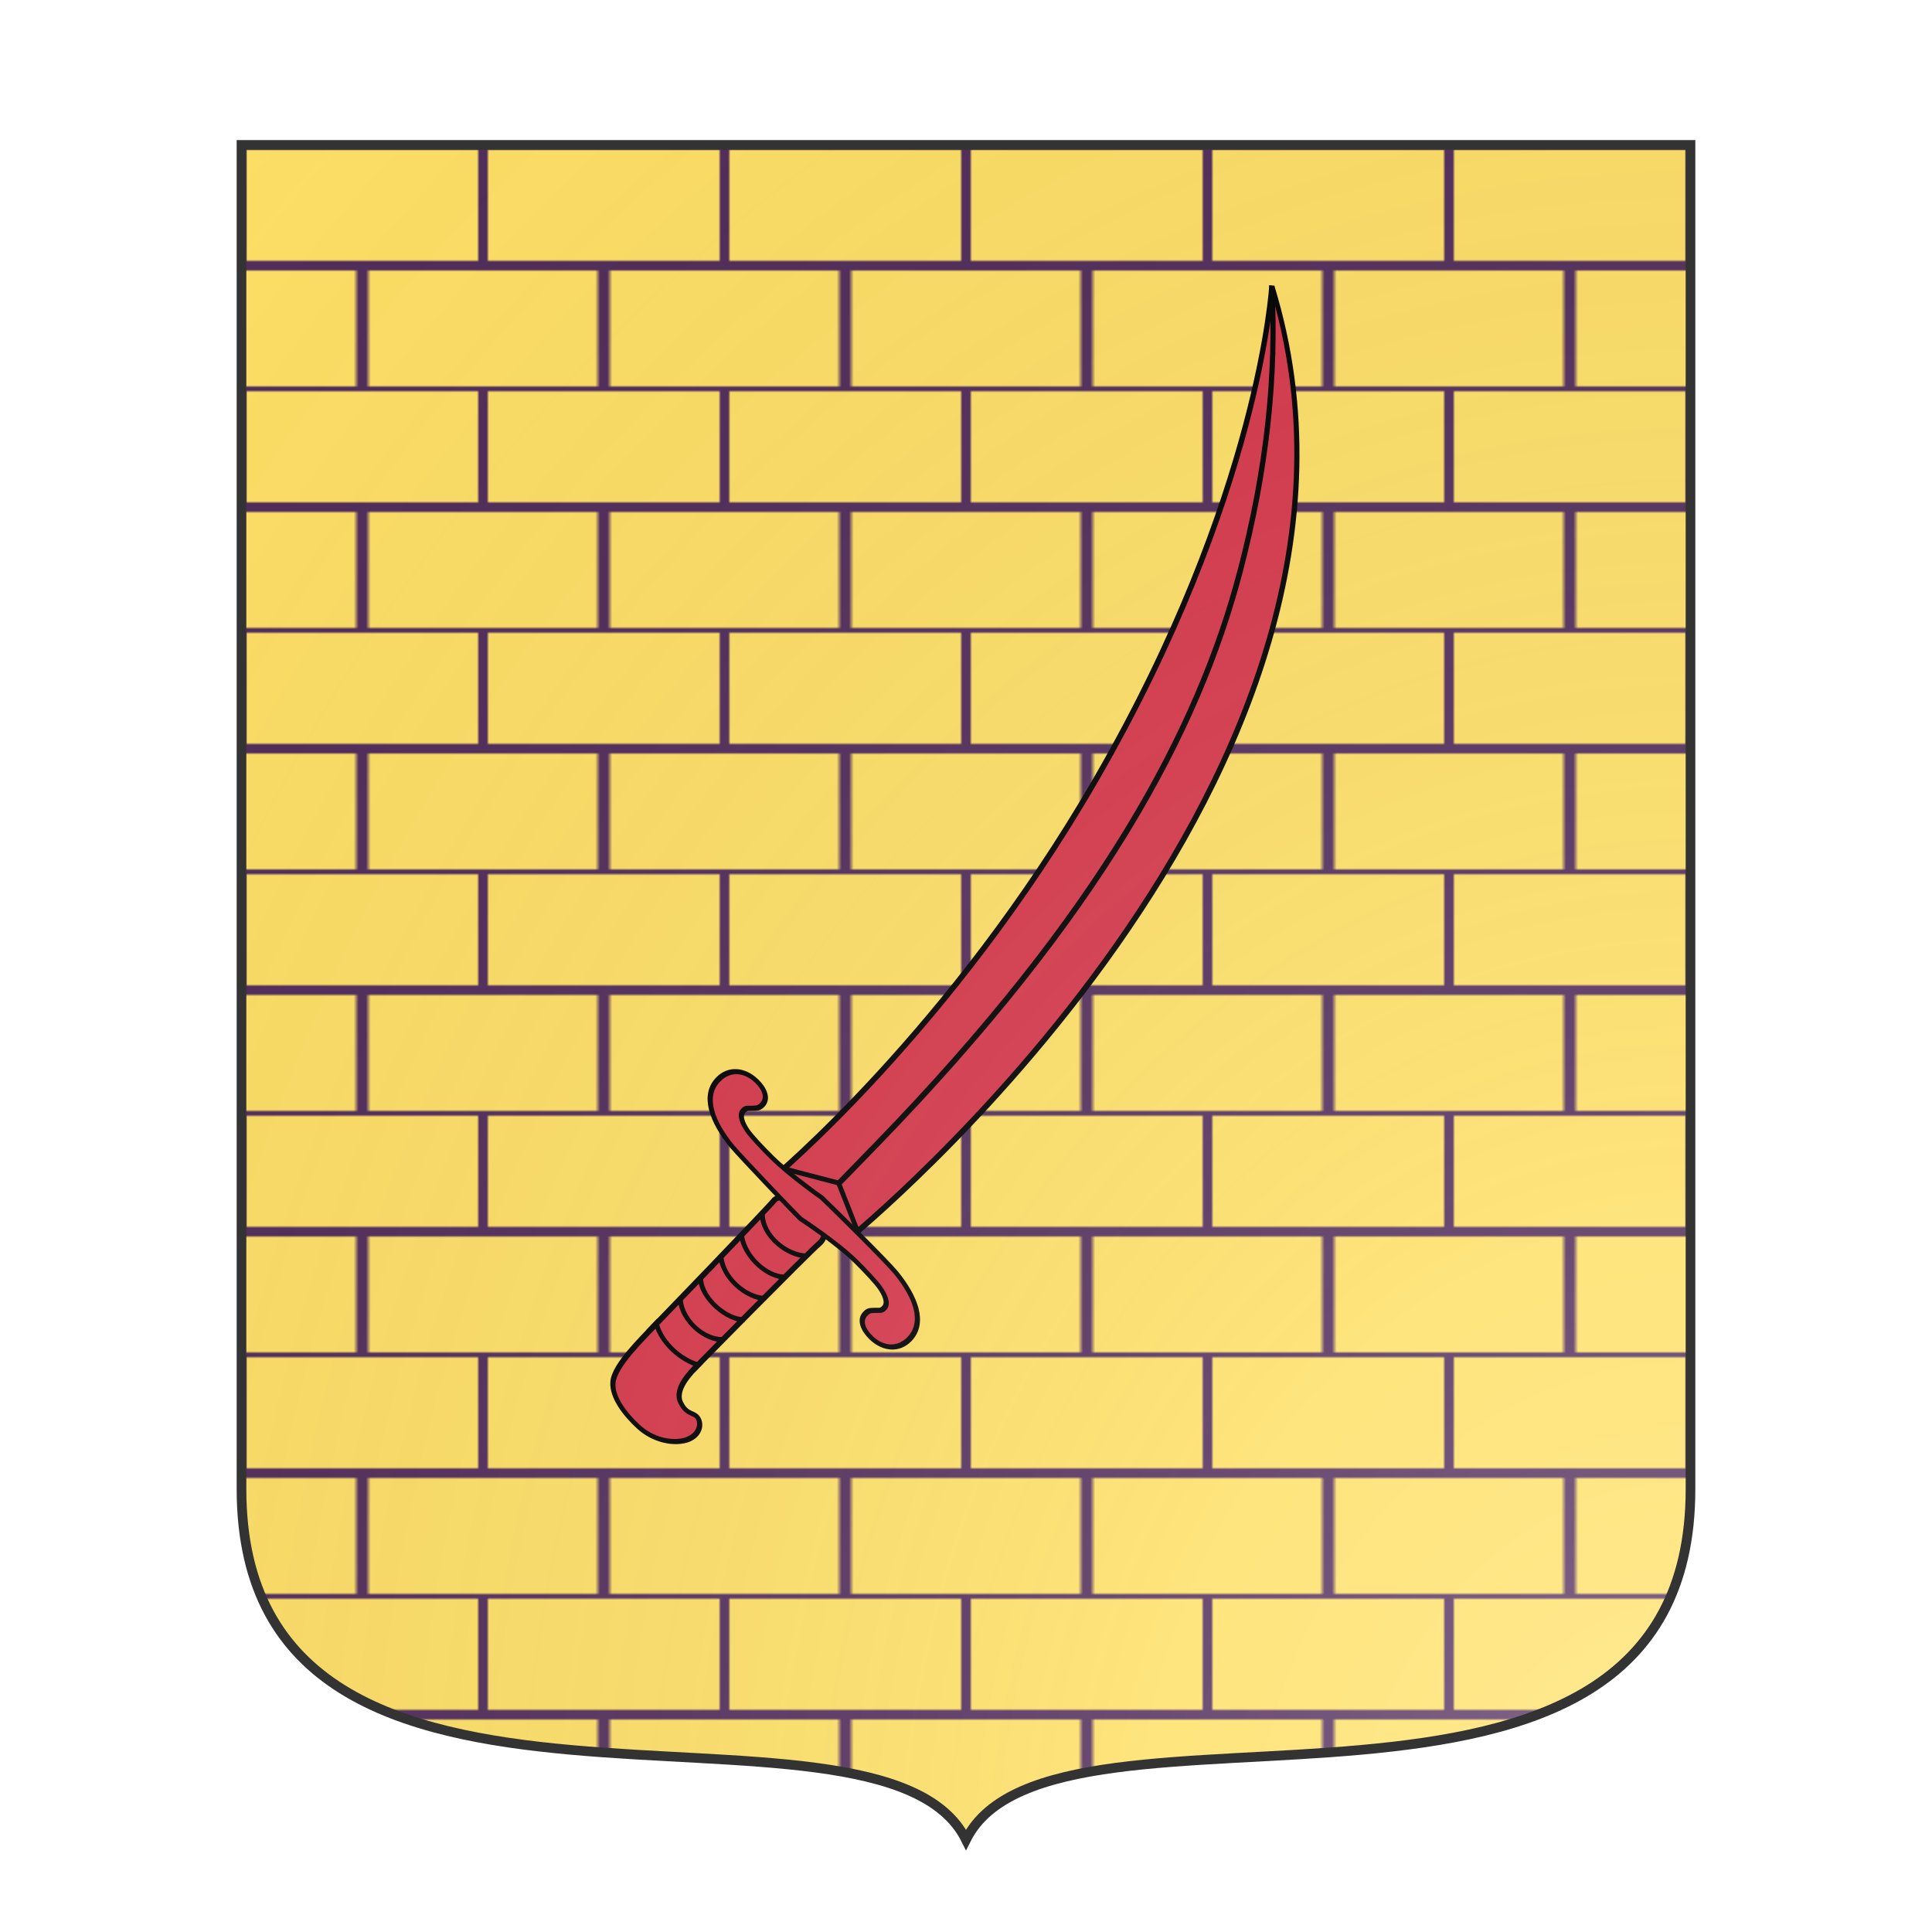 <svg xmlns="http://www.w3.org/2000/svg" id="burgCOA193" width="200" height="200" viewBox="0 10 200 200">
        <defs><clipPath id="french_burgCOA193"><path d="m 25,25 h 150 v 139.15 c 0,41.745 -66,18.15 -75,36.3 -9,-18.15 -75,5.445 -75,-36.3 v 0 z"></path></clipPath><g id="sabre_burgCOA193" stroke-width="3" transform="matrix(-0.05,-0.115,0.108,-0.025,59.7,152)">
    <path d="m616.7 854.1s-112.8-59.6-247.1-226.9c-118.2-147.1-176.7-288.6-176.7-288.6l-42.5 29.1c0.1 0 181.2 450.3 466.3 486.4z"></path>
    <path d="m126.8 231.5c-18.099-2.937-19.226-0.79-27.5 14.2 0 0 48.246 94.257 52.5 104.2 7.32 16.305 33.553-5.534 29.4-15.1-2.759-4.092-54.4-103.3-54.4-103.3z"></path>
    <path d="m61.3 222.7c-0.5-9.2 4.4-19.5 13.4-24.4 8.2-4.5 19.1-8 27.2-3.6 9.2 5 20.3 28.3 26.6 40-12.012-1.652-22.804 5.48-27.7 13.9-3.3-6.4-10.2-20.2-18.5-19.6-8.3 0.5-6.5 6.4-11.6 6.2-4.5-0.3-8.9-5.3-9.4-12.5z"></path>
    <path d="m176.4 362.6c-10 5.2-42.1 21.201-50.2 24.101-15.4 5.3-31 4.8-38.1-9-4.8-9.4-1.9-17.9 5.7-21.8 5.1-2.6 11-2.7 13.8 2.8 1.6 3 0.9 4.1 0.6 6.3-0.4 2.5-1.3 3.3 0.1 6 2.1 4.1 7.7 3.5 11 2.8 3.9-0.8 12.3-4.6 17.9-7.4 12.7-6.3 30.227-21.413 30.227-21.413 5-2.6 40.373-18.587 48.373-21.587 15.4-5.2 31-4.8 38.1 9 4.8 9.3 1.9 17.9-5.7 21.8-5.1 2.7-11 2.7-13.8-2.8-1.5-3-0.9-4.1-0.6-6.3 0.4-2.6 1.3-3.4-0.1-6-2.1-4.1-7.7-3.5-11-2.8-3.9 0.8-12.3 4.6-17.9 7.4-12.7 6.3-28.4 18.899-28.4 18.899z"></path>

    <g fill="none">
      <path d="m616.7 854.1c-48.3-19.3-98.4-48.4-151.9-90.7-81.6-64.6-168.6-167-266-354.8-4-7.8-12.7-24.4-16.8-32.5"></path>
      <line x1="182.2" x2="196.2" y1="376.1" y2="349.3"></line>
      <line x1="182.2" x2="155" y1="376.1" y2="375"></line>
      <path d="m175.2 324c-12.597-5.567-25.783 3.953-28.7 14.8"></path>
      <path d="m166.3 306.6c-12.597-3.903-26.388 4.256-28.7 14.8"></path>
      <path d="m157.3 289.3c-12.445-4.508-25.935 4.256-28.7 14.8"></path>
      <path d="m147.79 271.9c-11.723-4.803-26.509 5.391-28.095 14.8"></path>
      <path d="m138.79 254.75c-12.709-4.415-25.418 4.37-27.339 14.649"></path>
    </g>
  </g><pattern id="masoned-or-purpure" width="0.125" height="0.125" viewBox="0 0 100 100" fill="none"><rect width="100" height="100" fill="#ffe066"></rect><rect width="100" height="50" stroke="#522d5b" stroke-width="4"></rect><line x1="50" y1="50" x2="50" y2="100" stroke="#522d5b" stroke-width="5"></line></pattern><radialGradient id="backlight_burgCOA193" cx="100%" cy="100%" r="150%"><stop stop-color="#fff" stop-opacity=".3" offset="0"></stop><stop stop-color="#fff" stop-opacity=".15" offset=".25"></stop><stop stop-color="#000" stop-opacity="0" offset="1"></stop></radialGradient></defs>
        <g clip-path="url(#french_burgCOA193)"><rect x="0" y="0" width="200" height="200" fill="url(#masoned-or-purpure)"></rect><g fill="#d7374a" stroke="#000"><use href="#sabre_burgCOA193" transform="translate(-50 -50) scale(1.5)"></use></g></g>
        <path d="m 25,25 h 150 v 139.15 c 0,41.745 -66,18.15 -75,36.3 -9,-18.15 -75,5.445 -75,-36.3 v 0 z" fill="url(#backlight_burgCOA193)" stroke="#333"></path></svg>